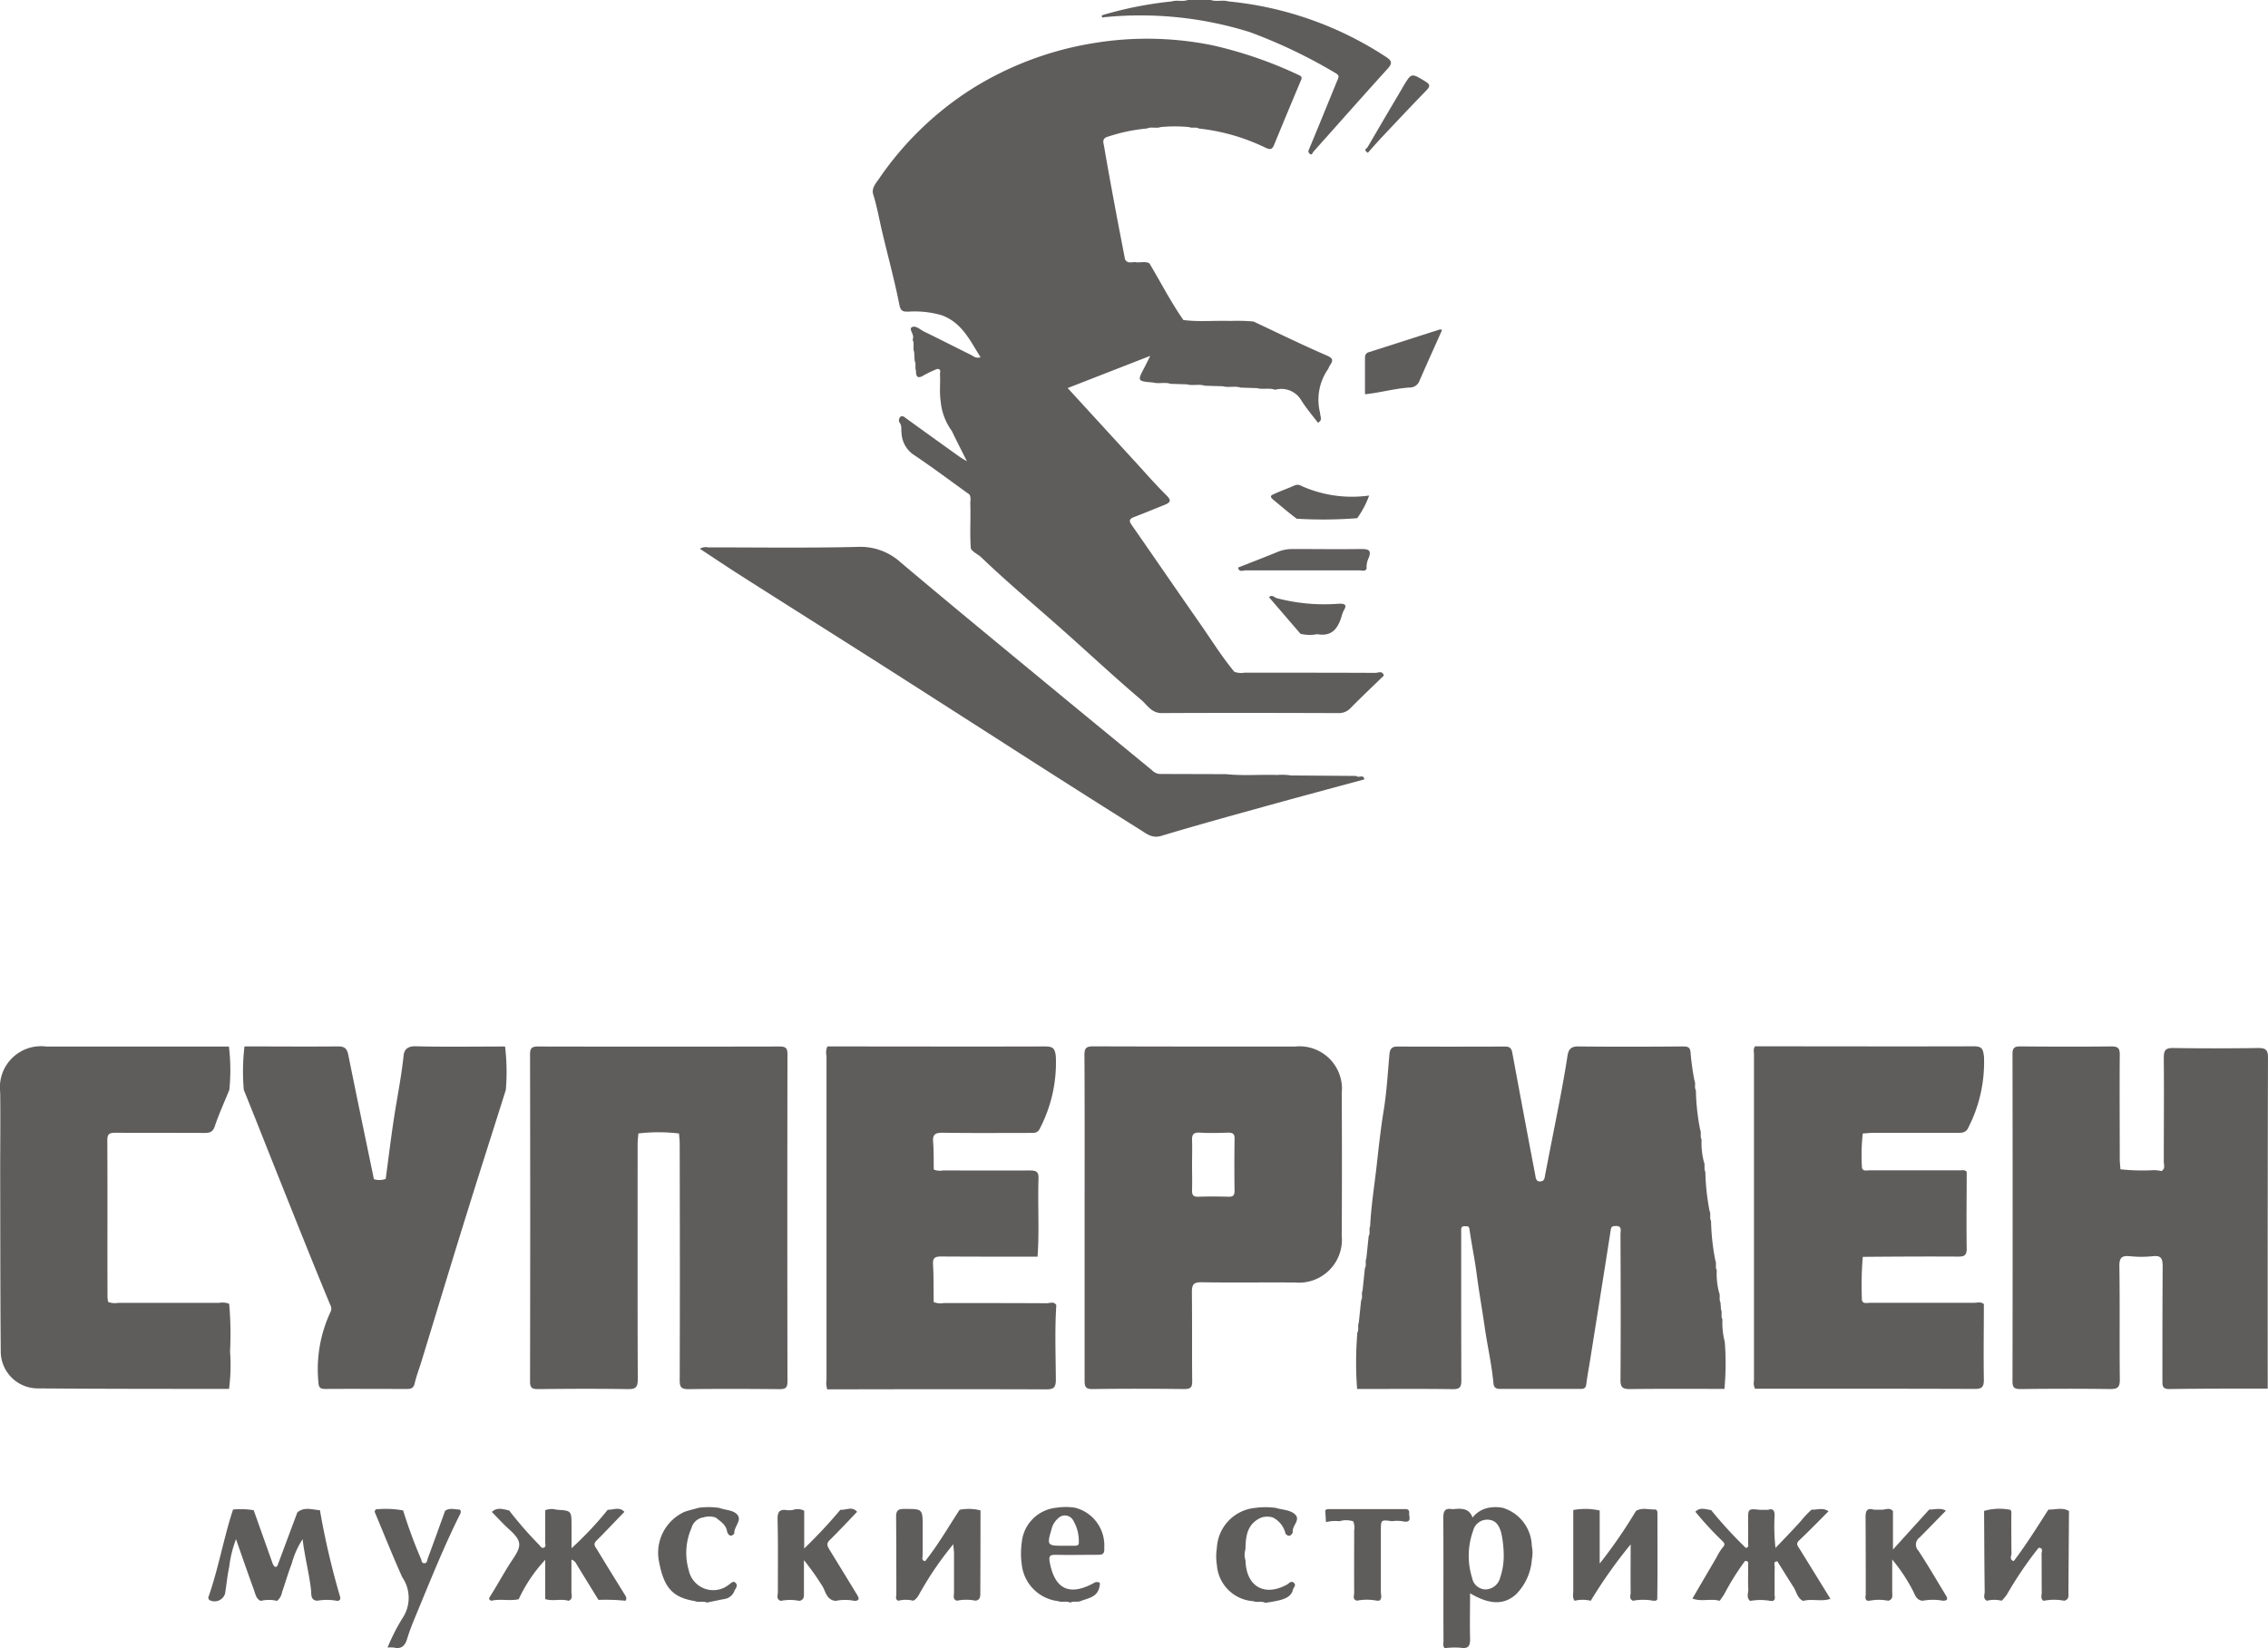 <svg xmlns="http://www.w3.org/2000/svg" width="72" height="52.334" viewBox="0 0 72 52.334">
  <g id="superman_gray" transform="translate(779.525 107.737)">
    <path id="Path_490" data-name="Path 490" d="M-656.693-91.747l-.519-.016c-.184-.062-.378.009-.562-.043l-.576-.017c-.185-.062-.381.01-.566-.044l-.52-.016c-.183-.063-.377.009-.561-.043-.5-.042-.5-.041-.261-.494.045-.087.088-.175.175-.351l-2.621,1.022,2.225,2.429c.3.331.6.67.919.986.184.182.076.234-.082.3-.319.128-.637.26-.959.383-.194.074-.132.162-.046.285.714,1.025,1.419,2.056,2.134,3.08.362.518.694,1.057,1.1,1.546a.613.613,0,0,0,.322.029c1.385,0,2.771,0,4.156.006.088,0,.225-.082.269.085-.35.34-.705.676-1.048,1.023a.5.5,0,0,1-.39.169c-1.871-.006-3.743-.01-5.614,0-.325,0-.458-.255-.644-.414-.826-.7-1.623-1.444-2.434-2.166-.882-.786-1.791-1.542-2.645-2.36-.1-.1-.252-.152-.336-.281-.038-.477,0-.955-.018-1.432,0-.1.029-.2-.03-.291-.6-.428-1.183-.871-1.795-1.277a.892.892,0,0,1-.359-.693c-.015-.094.014-.193-.045-.286a.152.152,0,0,1,.016-.213c.064-.044.126.017.185.06q.844.611,1.692,1.217c.048.035.1.062.229.14-.183-.367-.336-.66-.477-.959a1.893,1.893,0,0,1-.357-.953c-.043-.284-.005-.569-.021-.853,0-.063.047-.168-.088-.167a3.7,3.7,0,0,0-.422.2c-.185.115-.255.066-.251-.139-.042-.1.009-.218-.043-.32l-.016-.281c-.051-.12.015-.255-.046-.375a.413.413,0,0,1,.009-.059c.038-.128-.141-.29-.036-.35.123-.071.267.082.4.144.494.238.98.49,1.472.732.085.042.163.124.309.076-.337-.53-.593-1.107-1.247-1.337a3.08,3.08,0,0,0-1.047-.11c-.156,0-.241,0-.285-.225-.159-.809-.381-1.6-.567-2.408-.084-.365-.149-.732-.262-1.091-.061-.195.086-.355.193-.509a10.166,10.166,0,0,1,2.994-2.876,10.405,10.405,0,0,1,3.746-1.407,10.4,10.4,0,0,1,3.846.06,13.262,13.262,0,0,1,2.736.945c.1.046.1.086.06.176q-.432,1.023-.853,2.05c-.063.152-.142.14-.275.076a6.428,6.428,0,0,0-2.108-.606c-.1-.059-.213,0-.312-.046a4.766,4.766,0,0,0-.9,0c-.142.052-.3-.017-.436.045a5.487,5.487,0,0,0-1.246.262c-.2.054-.132.207-.114.315.119.7.249,1.4.38,2.1.092.494.189.987.284,1.48.082.151.226.072.343.089.142.021.291-.037.43.035.359.6.677,1.225,1.079,1.8.493.066.989.012,1.483.03a5.922,5.922,0,0,1,.742.018c.775.363,1.543.741,2.328,1.08.213.092.2.162.1.31-.027.041-.041.09-.067.131a1.7,1.7,0,0,0-.248,1.376c0,.11.094.241-.068.316-.177-.235-.37-.459-.526-.707a.73.73,0,0,0-.831-.338C-656.311-91.765-656.507-91.694-656.693-91.747Z" transform="translate(-82.927 -3.666)" fill="#5f5c5c"/>
    <path id="Path_491" data-name="Path 491" d="M-595.888,35.835c-1,0-2-.007-3,.006-.231,0-.3-.051-.3-.293.012-1.541.007-3.082,0-4.623,0-.114.063-.276-.167-.262-.1.006-.127.025-.143.128-.216,1.389-.439,2.777-.66,4.165-.039.244-.086.487-.116.732-.015.117-.067.148-.175.148q-1.276,0-2.552,0c-.123,0-.206-.029-.22-.179-.055-.605-.195-1.2-.28-1.8-.079-.554-.179-1.105-.251-1.661-.062-.478-.162-.95-.229-1.426-.016-.108-.068-.1-.136-.1-.087-.008-.131.026-.128.117,0,.07,0,.14,0,.21,0,1.521,0,3.042.005,4.563,0,.22-.047.286-.277.283-1.011-.014-2.021-.005-3.032-.005a11.162,11.162,0,0,1-.009-1.561l.016-.229c.059-.1,0-.213.046-.312l.074-.71c.059-.1,0-.213.046-.312q.037-.355.074-.71c.059-.1,0-.213.046-.311q.037-.355.074-.71c.059-.1,0-.213.046-.311.033-.653.137-1.3.21-1.948.064-.577.127-1.158.221-1.733s.128-1.18.181-1.771c.015-.16.06-.256.247-.256q1.711.007,3.422,0c.153,0,.207.056.233.2q.358,1.938.727,3.875c.017.091.021.218.162.208s.135-.114.155-.218c.153-.8.315-1.6.468-2.4.087-.452.168-.906.238-1.361.032-.2.1-.309.335-.307,1.111.012,2.221.009,3.332,0,.178,0,.235.038.244.228a8.3,8.3,0,0,0,.121.854c.048.1-.011.215.046.314a7.066,7.066,0,0,0,.135,1.248c.048.1-.012.214.046.312a2.362,2.362,0,0,0,.073.71c.048.1-.009.217.046.316a7.187,7.187,0,0,0,.135,1.246c.048.1-.01.216.046.315a7.225,7.225,0,0,0,.135,1.248c.048.1-.011.215.046.313a2.362,2.362,0,0,0,.073.709c.048.1-.009.217.046.317l.016.224c.048.1-.013.214.046.311a2.343,2.343,0,0,0,.073.71A8.751,8.751,0,0,1-595.888,35.835Z" transform="translate(-128.893 -99.47)" fill="#5f5c5c"/>
    <path id="Path_492" data-name="Path 492" d="M-708.887,27.728c-.008.109-.024.218-.024.326,0,2.493-.005,4.986.005,7.479,0,.249-.062.317-.311.313-.951-.015-1.9-.011-2.854,0-.186,0-.256-.035-.255-.242q.01-5.2,0-10.393c0-.2.067-.245.255-.244q3.83.008,7.659,0c.188,0,.258.037.258.244q-.009,5.2,0,10.393c0,.208-.07.244-.257.243-.961-.009-1.922-.012-2.883,0-.226,0-.281-.057-.281-.282.009-2.5.005-5.006,0-7.509,0-.109-.014-.218-.022-.327A5.491,5.491,0,0,0-708.887,27.728Z" transform="translate(-50.372 -99.474)" fill="#5f5c5c"/>
    <path id="Path_493" data-name="Path 493" d="M-519.639,28.917c.132-.07.074-.2.075-.3,0-1.1.009-2.2,0-3.3,0-.232.055-.311.3-.307.9.014,1.8.013,2.7,0,.232,0,.307.058.307.3q-.013,5.257-.008,10.514c-1.041,0-2.082,0-3.123.015-.208,0-.22-.089-.22-.251,0-1.211,0-2.423.008-3.634,0-.249-.037-.367-.32-.333a3.474,3.474,0,0,1-.72,0c-.253-.023-.339.04-.334.318.018,1.2,0,2.4.014,3.6,0,.24-.065.3-.3.3-.951-.014-1.9-.011-2.853,0-.193,0-.255-.045-.254-.247q.009-5.2,0-10.392c0-.213.08-.242.263-.241.961.008,1.922.011,2.883,0,.222,0,.261.076.259.275-.009,1.1,0,2.2,0,3.3,0,.109.014.218.022.327a6.418,6.418,0,0,0,.979.031A1.037,1.037,0,0,1-519.639,28.917Z" transform="translate(-191.269 -99.469)" fill="#5f5c5c"/>
    <path id="Path_494" data-name="Path 494" d="M-550.417,28.936c0,.81-.013,1.62,0,2.43,0,.216-.065.263-.27.262-1.01-.006-2.019,0-3.029.008a10.717,10.717,0,0,0-.03,1.313c-.007.2.151.147.258.147,1.1,0,2.2,0,3.3,0,.1,0,.22-.044.316.04,0,.8-.014,1.6,0,2.4,0,.241-.067.295-.3.294-2.322-.009-4.644-.006-6.966-.006a.414.414,0,0,1-.032-.262q0-5.176,0-10.352c0-.087-.03-.181.037-.259,2.311,0,4.622.007,6.933,0,.269,0,.3.076.332.329a4.548,4.548,0,0,1-.489,2.235c-.066.165-.181.184-.332.184-.9,0-1.8,0-2.7,0-.109,0-.218.013-.328.02a6.258,6.258,0,0,0-.028,1.038c0,.179.141.132.24.132.587,0,1.175,0,1.762,0,.368,0,.737,0,1.1,0C-550.565,28.894-550.479,28.858-550.417,28.936Z" transform="translate(-166.673 -99.464)" fill="#5f5c5c"/>
    <path id="Path_495" data-name="Path 495" d="M-674.74,24.958c2.3,0,4.6.007,6.907,0,.259,0,.319.063.346.327a4.536,4.536,0,0,1-.5,2.264c-.071.166-.182.155-.311.155-.931,0-1.862.009-2.793-.006-.24,0-.311.066-.292.3.023.288.016.579.021.868a.513.513,0,0,0,.292.03c.918,0,1.837.006,2.755,0,.193,0,.286.03.278.257-.029.827.03,1.654-.031,2.481-1.016,0-2.032,0-3.048-.006-.2,0-.283.033-.27.255.023.4.016.8.021,1.193a.6.6,0,0,0,.323.03c1.09,0,2.18,0,3.27.006.1,0,.221-.068.3.059-.051.789-.02,1.58-.015,2.369,0,.258-.077.308-.319.307-2.313-.009-4.625-.005-6.938,0a.661.661,0,0,1-.024-.3q0-5.144,0-10.289A.489.489,0,0,1-674.74,24.958Z" transform="translate(-78.519 -99.467)" fill="#5f5c5c"/>
    <path id="Path_496" data-name="Path 496" d="M-772.245,26.351c-.156.383-.328.76-.46,1.151-.062.185-.156.217-.325.216-.941-.006-1.883,0-2.824-.006-.178,0-.266.021-.264.237.009,1.662,0,3.324.006,4.987a1.059,1.059,0,0,0,.02.147.6.6,0,0,0,.322.03c1.065,0,2.131,0,3.2,0a.593.593,0,0,1,.321.03v0a11.035,11.035,0,0,1,.027,1.517,5.777,5.777,0,0,1-.032,1.185c-2.032,0-4.065,0-6.1-.016a1.176,1.176,0,0,1-1.147-1.142c-.016-1.922-.014-3.845-.018-5.767,0-.831.011-1.662,0-2.493a1.306,1.306,0,0,1,1.463-1.453c1.722,0,3.445,0,5.167,0l.631,0A6.186,6.186,0,0,1-772.245,26.351Z" transform="translate(0 -99.48)" fill="#5f5c5c"/>
    <path id="Path_497" data-name="Path 497" d="M-740.364,26.326c-.4,1.277-.813,2.553-1.21,3.833-.5,1.6-.981,3.2-1.472,4.8-.069.226-.157.448-.209.679-.035.154-.111.186-.25.185-.86,0-1.721-.006-2.581,0-.162,0-.22-.036-.228-.213a4.3,4.3,0,0,1,.386-2.236.225.225,0,0,0-.008-.216c-.388-.933-.765-1.871-1.141-2.81q-.623-1.556-1.241-3.114l-.365-.911a6.813,6.813,0,0,1,.022-1.377c.991,0,1.982.009,2.973,0,.22,0,.285.081.324.275.265,1.315.54,2.627.812,3.941a.583.583,0,0,0,.374-.009c.105-.764.193-1.531.321-2.292.091-.542.191-1.08.248-1.627.019-.184.129-.3.377-.292.947.023,1.9.008,2.844.007A6.8,6.8,0,0,1-740.364,26.326Z" transform="translate(-23.103 -99.456)" fill="#5f5c5c"/>
    <path id="Path_498" data-name="Path 498" d="M-672.027-31.137l2.078.016c.064.08.228-.069.25.109-1.044.283-2.089.562-3.131.851-1.107.307-2.214.612-3.314.943-.3.09-.482-.078-.68-.2q-2.3-1.446-4.579-2.913c-1.309-.836-2.615-1.676-3.925-2.51-1.4-.889-2.8-1.771-4.193-2.659-.422-.269-.837-.549-1.272-.835a.355.355,0,0,1,.262-.044c1.582,0,3.165.023,4.747-.015a1.9,1.9,0,0,1,1.367.493c1.75,1.478,3.521,2.929,5.287,4.388.9.742,1.8,1.478,2.7,2.219a.369.369,0,0,0,.238.11l2.1.006c.541.057,1.084.009,1.625.026A1.92,1.92,0,0,1-672.027-31.137Z" transform="translate(-66.514 -51.977)" fill="#5f5c5c"/>
    <path id="Path_499" data-name="Path 499" d="M-639.83-107.251a11.915,11.915,0,0,1,2.221-.441c.165-.053.342.017.506-.045h.731c.184.063.378-.01.563.045a11.037,11.037,0,0,1,4.989,1.755c.192.128.227.2.059.386-.792.871-1.57,1.756-2.355,2.633-.028.031-.042.134-.125.054-.04-.039-.039-.071-.015-.127.3-.72.594-1.442.888-2.164.039-.094.112-.179-.048-.263a16.247,16.247,0,0,0-2.72-1.3,11.616,11.616,0,0,0-4.625-.472C-639.82-107.167-639.838-107.194-639.83-107.251Z" transform="translate(-104.715)" fill="#5f5c5c"/>
    <path id="Path_500" data-name="Path 500" d="M-715.366,83.627c.477.028.477.028.477.529v.693a10.788,10.788,0,0,0,1.149-1.221c.178.007.372-.107.529.067-.3.306-.586.616-.888.915-.119.117-.03.2.021.284.285.471.575.939.865,1.407.043.069.094.132.038.216a6.425,6.425,0,0,0-.859-.027c-.233-.379-.468-.758-.7-1.139a.254.254,0,0,0-.158-.139c0,.352,0,.69,0,1.027,0,.1.057.227-.094.279-.242-.072-.5.024-.739-.054V85.218a4.794,4.794,0,0,0-.841,1.25c-.287.066-.582-.02-.868.049-.077-.034-.093-.055-.035-.146.247-.386.46-.795.716-1.174.293-.434.283-.586-.118-.948-.192-.174-.366-.367-.548-.551.169-.163.361-.085.548-.049a12.272,12.272,0,0,0,.954,1.094c.039.042.075.111.139.092.093-.027.052-.117.053-.178,0-.338,0-.676,0-1.013A.539.539,0,0,1-715.366,83.627Z" transform="translate(-46.492 -143.425)" fill="#5f5c5c"/>
    <path id="Path_501" data-name="Path 501" d="M-564.951,86.449q.382-.654.765-1.307a1.783,1.783,0,0,1,.2-.321c.077-.083.059-.124-.007-.191a10.841,10.841,0,0,1-.865-.937c.153-.157.332-.073.5-.053a13.947,13.947,0,0,0,1.1,1.2c.115-.011.072-.1.074-.16.005-.24,0-.481,0-.721,0-.366,0-.366.388-.326l.244,0c.164-.053.207.021.21.176a6.18,6.18,0,0,0,.028,1.035c.267-.283.54-.56.8-.85a3.109,3.109,0,0,1,.347-.368c.179.01.368-.075.535.054-.309.308-.612.622-.929.921-.123.115-.041.186.014.274l.977,1.583c-.282.1-.581-.012-.865.066-.189-.085-.21-.288-.306-.438-.174-.27-.343-.545-.513-.817-.139,0-.084.11-.085.173-.006.289,0,.579-.005.868,0,.072.043.162-.051.215l-.072,0a1.806,1.806,0,0,0-.652,0v0c-.133-.111-.05-.259-.059-.389-.015-.239,0-.48-.006-.72,0-.069.034-.174-.1-.157a8.229,8.229,0,0,0-.655,1.047c-.044.075-.1.144-.146.216C-564.37,86.44-564.67,86.559-564.951,86.449Z" transform="translate(-160.846 -143.427)" fill="#5f5c5c"/>
    <path id="Path_502" data-name="Path 502" d="M-749.646,86.511c-.225-.005-.19-.223-.2-.323-.057-.532-.2-1.048-.269-1.63a2.692,2.692,0,0,0-.348.784c-.115.293-.2.6-.306.9a.449.449,0,0,1-.157.274,1.12,1.12,0,0,0-.519,0c-.145-.061-.165-.207-.209-.328-.19-.522-.371-1.047-.576-1.631a3.7,3.7,0,0,0-.215.878c-.061.279-.086.567-.132.85a.347.347,0,0,1-.484.211.094.094,0,0,1-.035-.127c.313-.9.475-1.847.772-2.753a2.441,2.441,0,0,1,.656.022c.2.563.4,1.126.6,1.688.016.043.054.107.085.11.068.006.078-.065.1-.121.2-.537.4-1.072.6-1.608.224-.188.475-.085.718-.069a24.583,24.583,0,0,0,.626,2.7c.025.094.045.148-.061.181A1.766,1.766,0,0,0-749.646,86.511Z" transform="translate(-19.803 -143.42)" fill="#5f5c5c"/>
    <path id="Path_503" data-name="Path 503" d="M-527.037,85.256c.4-.526.744-1.083,1.1-1.636.218.007.443-.078.653.045q-.009,1.281-.018,2.562c0,.115.033.249-.134.288a1.665,1.665,0,0,0-.64,0h-.021c-.1-.073-.05-.181-.051-.271-.007-.405,0-.811-.006-1.217,0-.068.065-.193-.094-.193a11.994,11.994,0,0,0-1.005,1.481,1.515,1.515,0,0,1-.167.2.966.966,0,0,0-.469,0c-.137-.069-.069-.195-.071-.292-.011-.853-.014-1.707-.019-2.56a1.735,1.735,0,0,1,.781-.044c.111,0,.083.118.083.192,0,.4,0,.8.005,1.2C-527.109,85.089-527.188,85.212-527.037,85.256Z" transform="translate(-188.559 -143.423)" fill="#5f5c5c"/>
    <path id="Path_504" data-name="Path 504" d="M-577.475,86.525h-.078a1.711,1.711,0,0,0-.641,0c-.135-.054-.074-.172-.075-.26-.006-.486,0-.972,0-1.53a15.414,15.414,0,0,0-1.267,1.791,1.06,1.06,0,0,0-.512,0c-.077-.1-.043-.211-.043-.316,0-.855,0-1.71,0-2.565a2.066,2.066,0,0,1,.839.015v1.685a15.805,15.805,0,0,0,1.151-1.671c.192-.117.4-.04.6-.047.078,0,.082.074.082.134,0,.909.008,1.818-.006,2.726C-577.431,86.5-577.46,86.512-577.475,86.525Z" transform="translate(-149.489 -143.433)" fill="#5f5c5c"/>
    <path id="Path_505" data-name="Path 505" d="M-663.229,83.663q0,1.294-.006,2.588c0,.122.014.244-.146.279a1.509,1.509,0,0,0-.6,0c-.137-.047-.088-.164-.089-.255,0-.409,0-.819,0-1.228,0-.083-.012-.167-.023-.31a10.479,10.479,0,0,0-1.02,1.477c-.07.116-.118.252-.253.316a.966.966,0,0,0-.469,0l-.009,0c-.1-.047-.056-.139-.057-.21,0-.818,0-1.635-.007-2.453,0-.2.062-.251.254-.251.589,0,.589-.009.589.571,0,.3,0,.6,0,.9,0,.067-.047.168.08.186.408-.514.735-1.082,1.093-1.63A1.479,1.479,0,0,1-663.229,83.663Z" transform="translate(-85.169 -143.439)" fill="#5f5c5c"/>
    <path id="Path_506" data-name="Path 506" d="M-678.4,83.687c-.289.3-.572.605-.871.9-.125.121-.058.208,0,.31.288.47.577.94.864,1.412.056.092.116.2-.075.205a1.506,1.506,0,0,0-.6,0c-.309-.03-.315-.334-.449-.515a8.461,8.461,0,0,0-.556-.778c0,.337,0,.674,0,1.011,0,.121.019.246-.144.282a1.482,1.482,0,0,0-.59,0c-.157-.049-.093-.181-.094-.278,0-.767.009-1.535-.009-2.3-.006-.254.065-.343.311-.3a.781.781,0,0,0,.178-.01.454.454,0,0,1,.356.025v1.2a15.854,15.854,0,0,0,1.148-1.229C-678.748,83.637-678.552,83.5-678.4,83.687Z" transform="translate(-73.916 -143.418)" fill="#5f5c5c"/>
    <path id="Path_507" data-name="Path 507" d="M-540.47,83.665c-.28.285-.557.572-.839.855a.275.275,0,0,0-.039.41c.3.452.573.925.855,1.389.056.092.133.2-.067.206a1.74,1.74,0,0,0-.646,0c-.178-.01-.238-.154-.292-.281a5.471,5.471,0,0,0-.677-1.028c0,.339,0,.678,0,1.017,0,.114.041.251-.129.292a1.482,1.482,0,0,0-.59,0h-.07c-.094-.052-.051-.142-.051-.214,0-.814,0-1.627-.006-2.441,0-.21.052-.3.271-.235h.244c.12,0,.251-.083.355.045V84.9L-541,83.629C-540.825,83.632-540.642,83.565-540.47,83.665Z" transform="translate(-177.28 -143.433)" fill="#5f5c5c"/>
    <path id="Path_508" data-name="Path 508" d="M-731.147,83.658a15.434,15.434,0,0,0,.57,1.547c.017.046.018.131.1.13.1,0,.091-.1.112-.154.187-.5.367-1.006.55-1.51.136-.1.29-.048.435-.042.064,0,.077.075.046.137-.517,1.031-.942,2.1-1.385,3.167-.11.264-.219.53-.3.8-.069.223-.18.336-.423.28a1.036,1.036,0,0,0-.2,0,6.237,6.237,0,0,1,.475-.934,1.159,1.159,0,0,0-.008-1.3c-.308-.685-.586-1.384-.876-2.077.009-.08.067-.09.129-.085A3.091,3.091,0,0,1-731.147,83.658Z" transform="translate(-35.58 -143.434)" fill="#5f5c5c"/>
    <path id="Path_509" data-name="Path 509" d="M-694.129,83.413c.2.076.462.065.583.23.133.182-.127.377-.107.588-.107.111-.177.066-.227-.056-.028-.226-.208-.331-.363-.455a.637.637,0,0,0-.391-.006.464.464,0,0,0-.379.341,1.962,1.962,0,0,0-.086,1.337.794.794,0,0,0,1.265.466c.074-.047.14-.149.224-.062s0,.168-.038.248a.4.4,0,0,1-.3.259c-.192.035-.383.077-.574.116-.123-.056-.26.007-.383-.047-.693-.115-.979-.409-1.136-1.244a1.427,1.427,0,0,1,.813-1.592c.146-.049.3-.085.444-.127A2.336,2.336,0,0,1-694.129,83.413Z" transform="translate(-62.561 -143.269)" fill="#5f5c5c"/>
    <path id="Path_510" data-name="Path 510" d="M-624.154,86.375a1.241,1.241,0,0,1-1.154-1.153,1.674,1.674,0,0,1,0-.537,1.343,1.343,0,0,1,1.215-1.272,2.4,2.4,0,0,1,.658,0l.028.009c.206.056.455.059.595.212.159.175-.123.356-.086.556-.058.111-.129.155-.23.043a.767.767,0,0,0-.4-.514.594.594,0,0,0-.385.007c-.437.2-.482.588-.487,1a.556.556,0,0,0,0,.348c.02.831.593,1.167,1.314.776.063-.034.138-.145.229-.052.075.077-.021.144-.038.215-.047.2-.219.272-.388.323a4.259,4.259,0,0,1-.487.09C-623.895,86.364-624.031,86.425-624.154,86.375Z" transform="translate(-115.586 -143.269)" fill="#5f5c5c"/>
    <path id="Path_511" data-name="Path 511" d="M-604.029-65.954c-.245.55-.492,1.095-.73,1.643a.323.323,0,0,1-.3.186c-.475.03-.933.165-1.418.214,0-.377,0-.757,0-1.137,0-.094.013-.168.124-.2.751-.237,1.5-.48,2.25-.72C-604.091-65.976-604.069-65.964-604.029-65.954Z" transform="translate(-129.715 -31.307)" fill="#5f5c5c"/>
    <path id="Path_512" data-name="Path 512" d="M-611.053,84.025a1.249,1.249,0,0,0-.43.028l-.023-.365c.031-.051.082-.047.131-.047h2.325c.095,0,.224-.026.208.131-.01.1.092.28-.143.268a1.068,1.068,0,0,0-.4-.016c-.354-.047-.354-.047-.355.294,0,.651,0,1.3,0,1.953,0,.092.05.2-.049.277h-.079a1.658,1.658,0,0,0-.637,0c-.144-.046-.081-.166-.082-.253-.005-.658,0-1.315,0-1.973a.562.562,0,0,0-.029-.293A.722.722,0,0,0-611.053,84.025Z" transform="translate(-125.948 -143.458)" fill="#5f5c5c"/>
    <path id="Path_513" data-name="Path 513" d="M-622.561-37.535c.413-.163.827-.322,1.237-.49a1.24,1.24,0,0,1,.486-.1c.73,0,1.461.01,2.191,0,.23,0,.327.037.234.282a.685.685,0,0,0-.067.347c-.054.092-.144.05-.217.05q-1.812,0-3.624,0C-622.4-37.45-622.529-37.375-622.561-37.535Z" transform="translate(-117.661 -52.179)" fill="#5f5c5c"/>
    <path id="Path_514" data-name="Path 514" d="M-617.569-45.182c-.259-.191-.5-.4-.749-.606-.135-.114-.05-.143.027-.178.214-.1.436-.174.648-.271a.237.237,0,0,1,.222.014,3.929,3.929,0,0,0,2.15.305,2.941,2.941,0,0,1-.379.719A13.873,13.873,0,0,1-617.569-45.182Z" transform="translate(-120.789 -46.084)" fill="#5f5c5c"/>
    <path id="Path_515" data-name="Path 515" d="M-617.62-30.961l-1-1.162c.091-.094.165,0,.231.025a5.9,5.9,0,0,0,2,.18c.176,0,.252.032.145.212a.722.722,0,0,0-.065.165c-.113.391-.3.679-.78.591A1.264,1.264,0,0,1-617.62-30.961Z" transform="translate(-120.619 -56.65)" fill="#5f5c5c"/>
    <path id="Path_516" data-name="Path 516" d="M-606.337-95.711c-.017-.013-.033-.024-.048-.037-.079-.071.02-.107.04-.142.357-.618.722-1.232,1.085-1.847.015-.025.028-.051.043-.076.263-.442.26-.437.7-.169.144.088.18.143.046.281-.482.493-.953,1-1.427,1.5-.123.13-.24.266-.36.4C-606.286-95.773-606.311-95.742-606.337-95.711Z" transform="translate(-129.765 -7.173)" fill="#5f5c5c"/>
    <path id="Path_517" data-name="Path 517" d="M-635.339,24.964c-2.132,0-4.263,0-6.4-.007-.226,0-.281.057-.28.281.01,1.721.005,3.443.005,5.164s0,3.443,0,5.164c0,.2.031.276.254.273.971-.013,1.941-.012,2.912,0,.2,0,.252-.056.25-.251-.01-.941,0-1.882-.01-2.822,0-.243.049-.322.307-.318.991.016,1.982,0,2.972.008a1.363,1.363,0,0,0,1.478-1.481q.012-2.267,0-4.534A1.347,1.347,0,0,0-635.339,24.964Zm-1.915,4.585c0,.15-.056.186-.194.183-.32-.008-.641-.011-.96,0-.17.006-.2-.07-.195-.215.008-.27,0-.54,0-.81,0-.25.009-.5,0-.75-.009-.183.031-.273.242-.26.3.018.6.011.9,0,.151,0,.211.036.208.2C-637.262,28.449-637.261,29-637.254,29.55Z" transform="translate(-103.079 -99.469)" fill="#5f5c5c"/>
    <path id="Path_518" data-name="Path 518" d="M-593.726,84.624a1.3,1.3,0,0,0-.914-1.213,1.173,1.173,0,0,0-.478,0,.858.858,0,0,0-.49.307c-.11-.312-.365-.29-.62-.268l-.016,0-.014,0c-.235-.04-.279.072-.278.287.009,1.3,0,2.6.006,3.9,0,.077-.029.161.038.228a2.529,2.529,0,0,1,.5-.014c.282.047.312-.088.306-.316-.012-.465,0-.93,0-1.414.625.373,1.086.374,1.462.031a1.753,1.753,0,0,0,.5-1.11A1.018,1.018,0,0,0-593.726,84.624Zm-1.008,1.012A.491.491,0,0,1-595.2,86a.444.444,0,0,1-.421-.367,2.338,2.338,0,0,1,.033-1.5.46.46,0,0,1,.471-.348c.252.013.351.187.416.4a3.416,3.416,0,0,1,.083.693A2.168,2.168,0,0,1-594.734,85.635Z" transform="translate(-137.17 -143.267)" fill="#5f5c5c"/>
    <path id="Path_519" data-name="Path 519" d="M-648.957,84.9c.439.01.88,0,1.319,0,.163,0,.235-.012.221-.233a1.232,1.232,0,0,0-.924-1.261,1.885,1.885,0,0,0-.6,0,1.221,1.221,0,0,0-1.094,1.094,2.573,2.573,0,0,0,0,.718,1.314,1.314,0,0,0,1.15,1.153c.123.048.259-.012.381.044h.017c.1-.053.219,0,.321-.046.232-.092.514-.117.59-.425.013-.053.032-.143.009-.159a.182.182,0,0,0-.191.017c-.773.416-1.232.185-1.391-.669C-649.18,84.934-649.144,84.9-648.957,84.9Zm-.137-.8a.651.651,0,0,1,.209-.355.3.3,0,0,1,.471.045,1.286,1.286,0,0,1,.189.711c.007.1-.057.112-.134.111-.12,0-.239,0-.359,0C-649.224,84.617-649.241,84.593-649.094,84.1Z" transform="translate(-97.052 -143.267)" fill="#5f5c5c"/>
  </g>
</svg>
